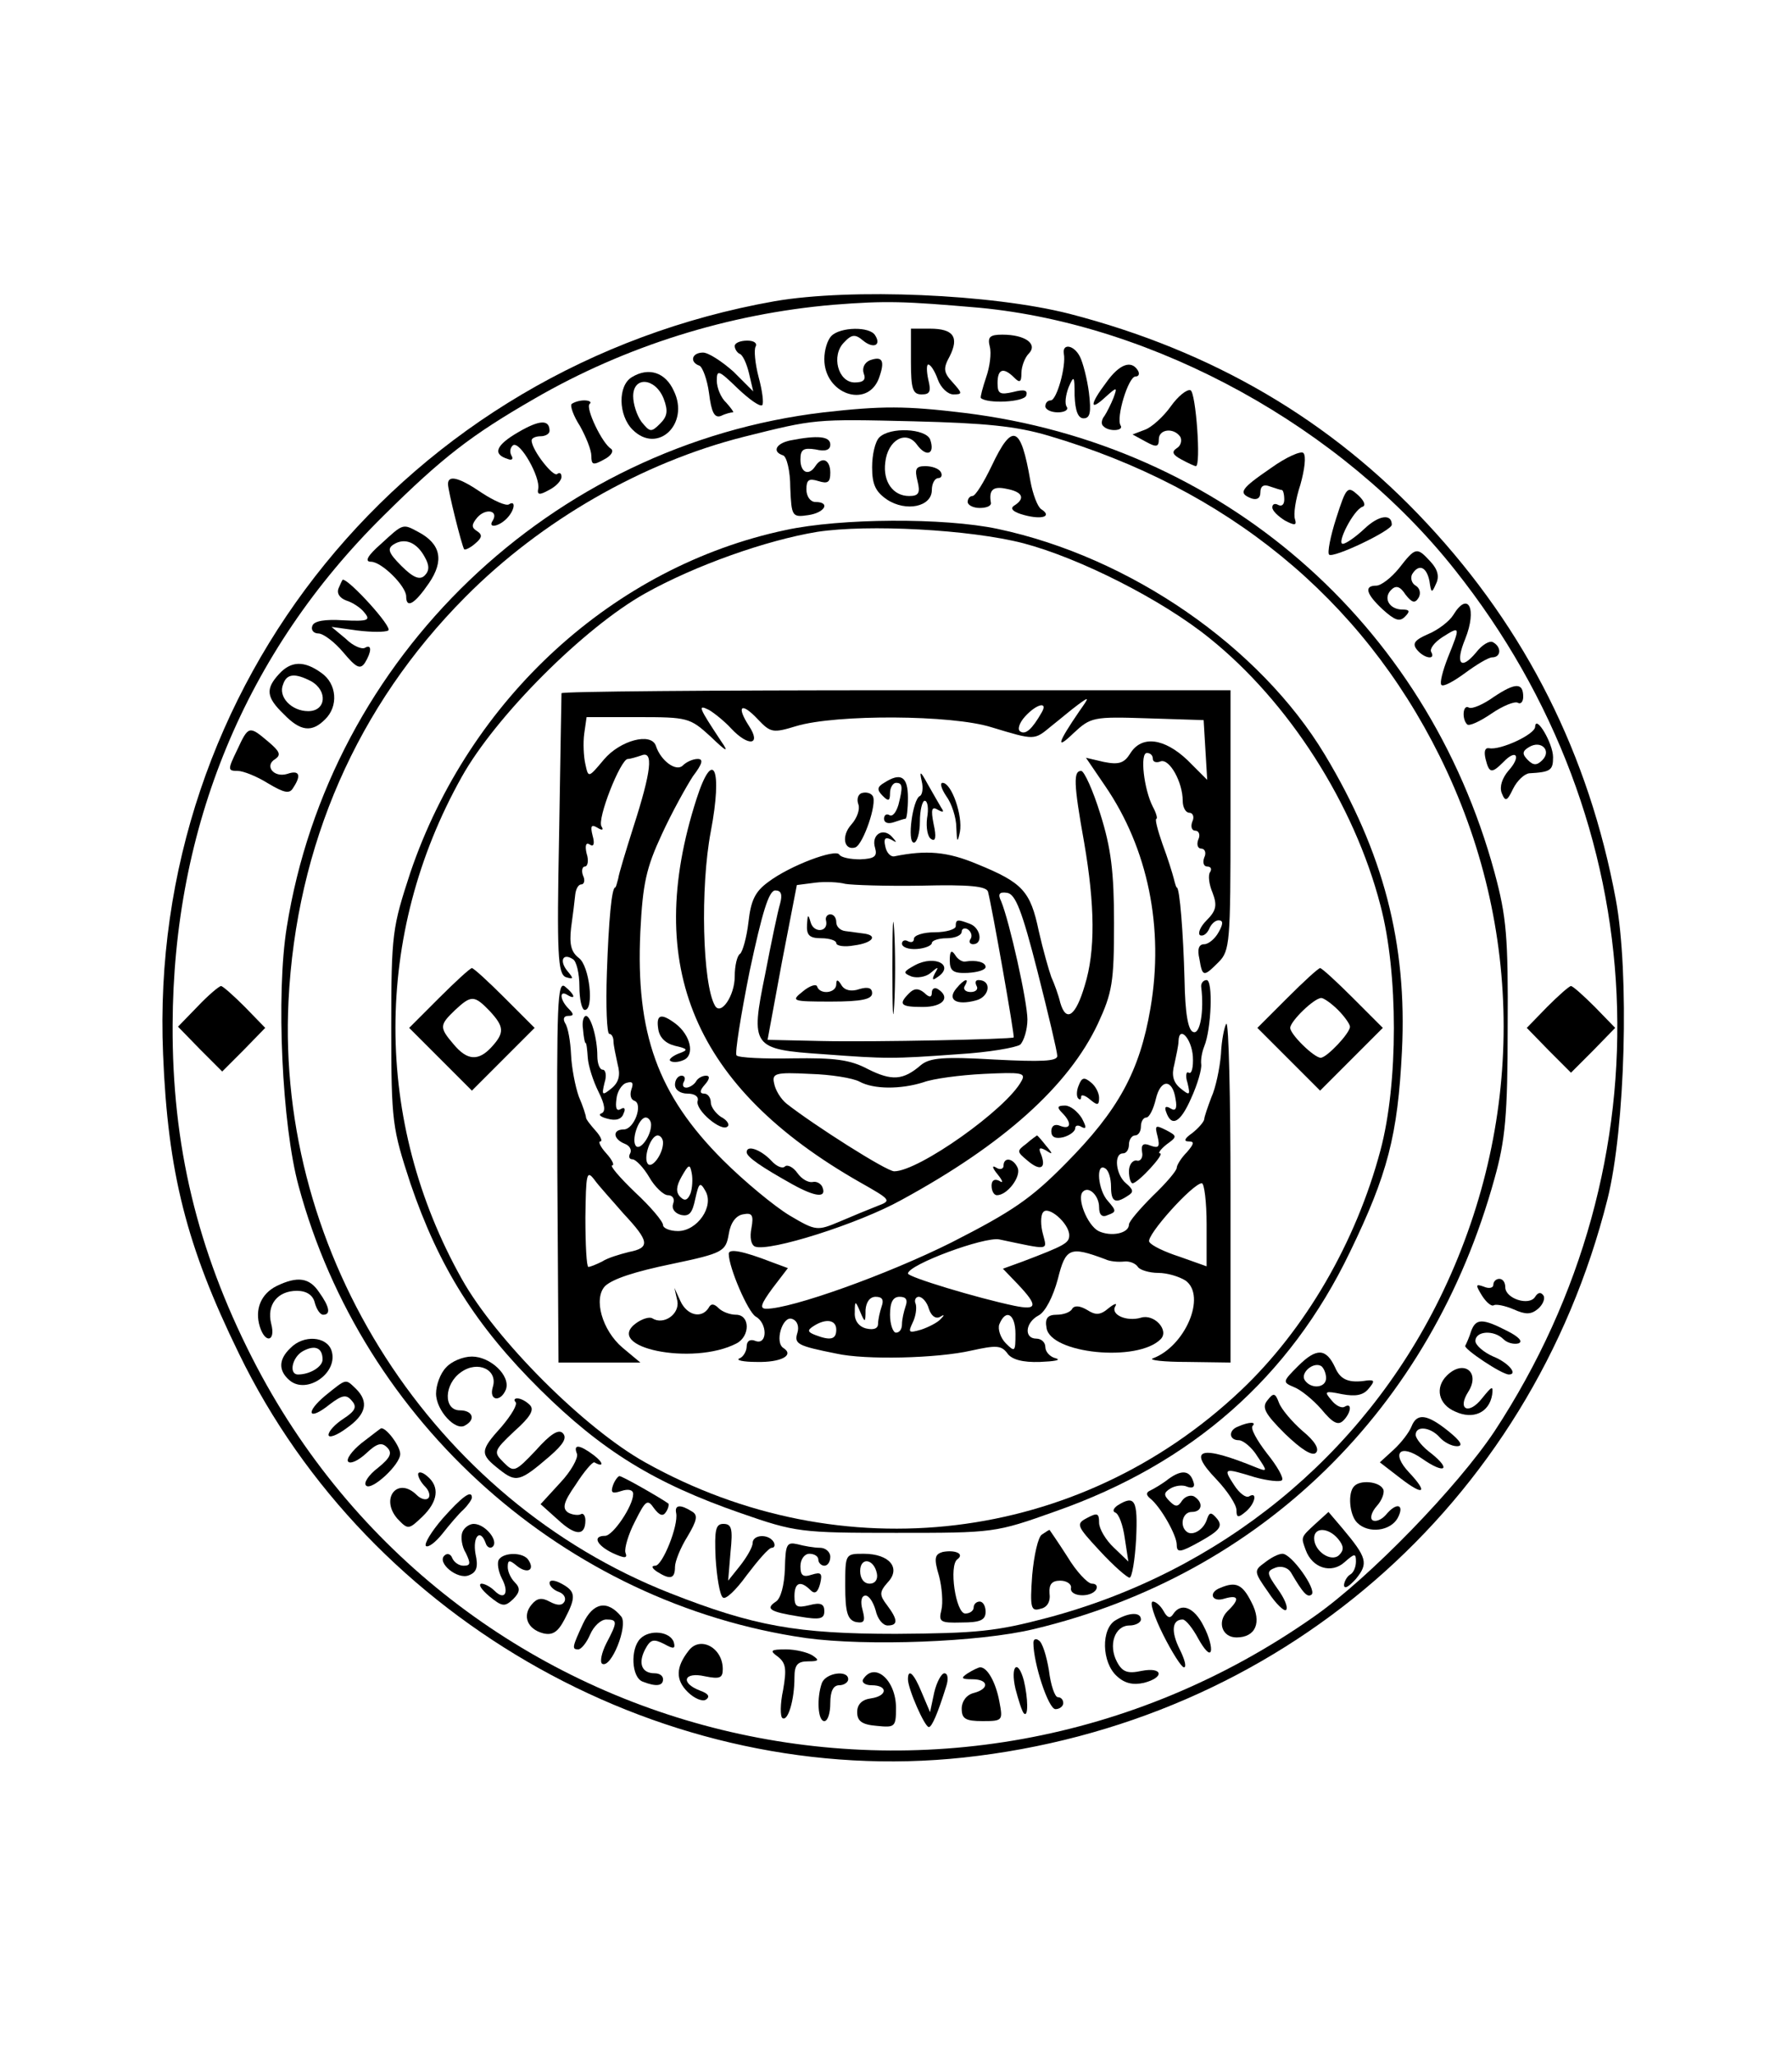 <?xml version="1.0" standalone="no"?>
<!DOCTYPE svg PUBLIC "-//W3C//DTD SVG 20010904//EN"
 "http://www.w3.org/TR/2001/REC-SVG-20010904/DTD/svg10.dtd">
<svg version="1.0" xmlns="http://www.w3.org/2000/svg"
 width="300pt" height="344pt" viewBox="0 0 300 344"
 preserveAspectRatio="xMidYMid meet">
<g transform="translate(0,344) scale(0.1,-0.1)"
fill="#000000" stroke="none">
<path d="M1297 2936 c-616 -109 -1050 -643 -1024 -1260 8 -198 39 -321 127
-501 219 -451 718 -729 1213 -676 528 57 949 422 1078 934 30 119 37 379 14
502 -45 242 -150 451 -316 629 -161 173 -359 289 -599 351 -130 33 -365 43
-493 21z m343 -11 c294 -28 607 -200 796 -439 337 -424 362 -990 66 -1441 -62
-93 -209 -245 -302 -310 -608 -427 -1444 -223 -1778 433 -92 181 -134 356
-133 557 1 331 122 624 353 852 99 98 147 135 253 196 152 88 325 142 500 157
89 7 118 6 245 -5z"/>
<path d="M1392 2878 c-7 -7 -12 -24 -12 -39 0 -58 71 -83 91 -33 11 30 7 39
-15 31 -9 -4 -13 -13 -10 -22 4 -10 0 -15 -15 -15 -28 0 -40 45 -18 67 13 14
19 14 32 3 17 -14 31 -8 20 9 -9 15 -58 14 -73 -1z"/>
<path d="M1525 2835 c0 -46 3 -55 18 -55 14 0 16 5 11 25 -3 14 -3 25 0 25 4
0 11 -11 16 -25 5 -14 17 -25 26 -25 16 0 15 2 -1 20 -16 17 -16 24 -5 44 16
32 6 46 -33 46 l-32 0 0 -55z"/>
<path d="M1657 2860 c3 -11 0 -34 -6 -51 -6 -18 -10 -33 -9 -35 11 -10 72 -7
76 4 3 9 -3 11 -22 6 -22 -5 -26 -3 -26 15 0 24 10 27 28 9 9 -9 12 -8 12 8 0
11 6 26 12 32 16 16 -5 32 -44 32 -21 0 -25 -4 -21 -20z"/>
<path d="M1230 2861 c0 -5 4 -11 8 -13 5 -1 12 -16 16 -33 l7 -30 -33 33 c-19
17 -42 32 -51 32 -19 0 -23 -16 -6 -22 5 -2 13 -23 16 -46 4 -32 9 -42 20 -38
8 4 17 6 20 6 2 0 -3 7 -11 16 -9 8 -16 25 -16 37 0 19 3 18 35 -13 19 -18 37
-31 41 -28 3 3 0 25 -6 47 -6 23 -8 46 -5 51 3 6 -3 10 -14 10 -12 0 -21 -4
-21 -9z"/>
<path d="M1781 2848 c4 -21 -12 -78 -22 -78 -5 0 -9 -4 -9 -10 0 -5 9 -10 21
-10 11 0 18 4 15 9 -4 5 -2 20 3 33 9 21 10 19 10 -14 1 -26 6 -38 15 -38 11
0 13 10 9 43 -3 23 -10 50 -15 60 -10 20 -30 23 -27 5z"/>
<path d="M1852 2800 c-28 -37 -28 -49 -2 -25 20 18 21 18 14 -1 -4 -10 -11
-24 -15 -30 -5 -6 -6 -14 -2 -17 9 -10 35 -8 29 1 -8 13 13 82 25 82 6 0 7 5
4 10 -11 18 -31 11 -53 -20z"/>
<path d="M1058 2809 c-24 -14 -23 -64 1 -88 42 -42 96 10 69 65 -14 31 -42 40
-70 23z m53 -36 c8 -21 6 -30 -6 -42 -15 -15 -17 -14 -31 3 -8 11 -14 30 -14
43 0 34 37 31 51 -4z"/>
<path d="M1960 2760 c-12 -17 -32 -35 -43 -39 l-21 -8 22 -12 c18 -10 22 -9
22 4 0 17 25 20 36 4 3 -6 1 -15 -6 -19 -9 -6 -7 -11 8 -19 11 -6 22 -11 24
-11 9 0 0 124 -9 127 -6 2 -21 -10 -33 -27z"/>
<path d="M957 2764 c-3 -3 3 -20 14 -37 10 -18 19 -40 19 -50 0 -15 3 -16 21
-6 12 6 17 14 12 18 -15 9 -43 68 -36 75 4 3 0 6 -9 6 -8 0 -17 -3 -21 -6z"/>
<path d="M1379 2750 c-456 -54 -827 -409 -899 -862 -18 -112 -8 -331 20 -433
107 -396 446 -698 849 -756 102 -14 291 -7 382 15 381 91 665 369 771 754 18
64 22 106 22 252 1 153 -2 186 -22 260 -114 419 -457 716 -887 769 -99 12
-138 12 -236 1z m376 -39 c299 -88 524 -272 655 -536 143 -288 143 -617 0
-908 -130 -264 -367 -457 -656 -534 -87 -23 -118 -26 -254 -27 -166 0 -238 13
-378 68 -397 156 -660 565 -639 991 13 261 115 494 296 676 127 128 296 225
466 268 120 30 118 30 285 26 119 -3 171 -8 225 -24z"/>
<path d="M1472 2708 c-7 -7 -12 -29 -12 -50 0 -29 6 -41 25 -54 32 -21 75 -12
75 16 0 11 5 20 11 20 5 0 7 5 4 10 -3 6 -15 10 -26 10 -16 0 -18 -5 -13 -25
5 -20 2 -25 -14 -25 -27 0 -44 24 -40 56 4 38 35 55 53 30 16 -22 31 -16 22 9
-8 18 -67 21 -85 3z"/>
<path d="M1323 2703 c-24 -5 -31 -19 -12 -25 6 -2 12 -26 12 -54 2 -48 3 -50
30 -46 28 4 38 22 12 22 -8 0 -15 9 -15 21 0 16 4 19 20 14 16 -5 20 -2 20 14
0 22 -14 28 -25 11 -11 -17 -25 -11 -25 11 0 17 5 20 25 17 17 -4 25 -1 25 8
0 14 -21 16 -67 7z"/>
<path d="M1660 2660 c-13 -27 -27 -50 -32 -50 -4 0 -8 -4 -8 -10 0 -5 9 -10
20 -10 11 0 19 3 19 8 -4 22 3 29 26 24 27 -5 32 -16 13 -28 -8 -5 -2 -11 17
-16 30 -8 47 -2 28 10 -6 4 -14 25 -18 47 -16 93 -30 99 -65 25z"/>
<path d="M1315 2553 c-288 -61 -529 -282 -628 -573 -30 -92 -32 -101 -32 -260
0 -159 2 -168 32 -260 48 -141 110 -239 217 -345 104 -103 192 -157 336 -207
92 -32 100 -33 260 -33 164 0 166 0 267 36 228 80 392 224 493 434 63 130 80
195 87 336 9 180 -31 333 -129 496 -109 181 -326 331 -548 378 -90 19 -263 18
-355 -2z m398 -22 c95 -25 233 -95 312 -159 132 -106 242 -277 286 -447 30
-113 30 -298 0 -410 -41 -154 -126 -300 -234 -402 -271 -256 -668 -304 -997
-120 -102 57 -250 205 -307 307 -148 264 -148 576 0 840 57 102 205 250 307
307 84 47 203 89 288 103 85 13 256 4 345 -19z"/>
<path d="M940 2280 c0 -3 -2 -109 -4 -237 -4 -202 -2 -232 11 -238 13 -4 14
-3 3 10 -14 17 -8 31 9 20 6 -3 11 -24 11 -46 0 -21 4 -39 9 -39 16 0 8 74
-10 87 -13 10 -16 23 -13 50 3 21 6 46 7 56 1 9 5 17 10 17 5 0 7 7 3 15 -3 8
-1 15 3 15 5 0 7 10 3 22 -3 13 -1 19 5 15 7 -5 9 1 5 15 -4 16 -2 19 8 13 8
-5 11 -4 7 2 -8 12 32 113 44 113 4 0 14 3 23 6 20 8 17 -25 -14 -121 -12 -38
-24 -77 -25 -85 -2 -8 -4 -15 -5 -15 -6 0 -11 -55 -14 -142 -2 -57 0 -103 4
-103 4 0 7 -6 7 -12 0 -7 4 -25 7 -39 5 -18 2 -30 -10 -40 -16 -13 -17 -12
-12 9 4 12 2 22 -3 22 -5 0 -9 10 -9 23 0 30 -11 67 -19 67 -4 0 -7 -10 -5
-22 1 -13 3 -23 4 -23 2 0 3 -11 4 -25 1 -14 9 -39 18 -57 11 -22 12 -33 5
-36 -6 -2 -2 -6 10 -9 14 -4 24 -1 27 9 4 8 1 11 -5 7 -7 -4 -9 2 -7 17 1 12
9 25 17 27 10 3 12 0 8 -11 -3 -9 -1 -17 5 -19 15 -5 0 -48 -18 -48 -19 0 -18
-16 2 -24 8 -3 12 -10 9 -16 -3 -5 -2 -10 4 -10 5 0 18 -13 28 -30 9 -16 24
-30 31 -30 8 0 12 -6 9 -14 -3 -8 2 -16 13 -19 14 -3 19 3 24 27 6 27 8 29 17
13 15 -26 -14 -67 -46 -67 -14 0 -25 5 -25 10 0 6 -21 31 -47 55 -26 25 -43
45 -38 45 4 0 0 9 -10 20 -10 11 -14 20 -10 20 4 0 1 8 -8 18 -8 9 -16 19 -16
22 0 3 -5 19 -12 35 -6 17 -12 48 -13 70 -1 22 -5 46 -10 53 -4 7 -2 12 5 12
10 0 10 3 1 12 -15 15 -16 32 -2 23 15 -9 12 1 -4 14 -13 11 -14 -30 -13 -308
l2 -321 68 0 69 0 -30 25 c-34 29 -49 82 -29 103 13 12 49 24 112 37 86 18 90
21 95 50 3 19 12 31 24 33 15 3 18 -1 14 -23 -3 -15 -1 -28 6 -31 24 -9 173
38 245 78 171 93 280 191 329 295 24 52 27 69 27 168 0 86 -5 126 -23 183 -12
39 -27 72 -32 72 -13 0 -13 -20 5 -120 18 -105 19 -181 1 -239 -15 -51 -31
-63 -41 -29 -3 13 -10 32 -15 43 -4 11 -14 46 -21 77 -14 67 -27 81 -103 112
-50 21 -85 24 -139 13 -6 -1 -13 6 -15 17 -3 13 0 16 10 11 10 -6 10 -5 1 5
-15 16 -35 3 -28 -19 4 -14 -1 -18 -25 -19 -16 0 -32 3 -35 8 -6 10 -82 -18
-119 -46 -22 -16 -29 -31 -33 -67 -3 -26 -10 -50 -14 -53 -5 -3 -9 -20 -9 -38
0 -32 -23 -66 -33 -49 -21 36 -25 198 -7 292 20 105 4 141 -24 54 -90 -280 -4
-483 273 -641 53 -30 54 -31 30 -40 -13 -5 -42 -17 -63 -26 -38 -16 -40 -16
-84 10 -25 15 -76 57 -112 93 -109 109 -146 212 -138 382 4 81 10 107 36 163
17 37 41 80 52 97 16 21 18 29 8 29 -8 0 -19 -5 -25 -11 -11 -11 -37 8 -45 33
-8 23 -60 9 -87 -23 -26 -31 -26 -31 -31 -8 -3 13 -4 36 -2 51 l4 28 86 0 c83
0 87 -1 121 -32 28 -27 32 -28 18 -8 -37 56 -40 62 -20 52 10 -6 27 -20 37
-31 29 -31 51 -28 30 4 -22 34 -13 41 15 11 21 -22 25 -23 64 -11 67 20 261
19 327 -2 73 -22 71 -22 100 2 14 11 34 28 45 36 19 14 19 13 2 -11 -37 -54
-40 -66 -10 -37 29 27 33 28 124 25 l94 -3 3 -50 3 -50 -33 33 c-39 37 -77 42
-96 11 -10 -16 -19 -19 -44 -14 l-30 7 32 -47 c72 -105 99 -238 76 -372 -18
-106 -54 -171 -141 -259 -59 -60 -90 -81 -192 -133 -108 -54 -268 -111 -310
-111 -12 0 -9 8 10 34 l26 34 -27 10 c-49 19 -72 23 -72 14 0 -23 32 -97 45
-105 20 -11 20 -48 0 -41 -9 4 -15 0 -15 -9 0 -8 -6 -18 -12 -20 -7 -3 6 -6
29 -6 40 -1 63 11 45 23 -16 9 -2 55 14 49 9 -3 12 -13 9 -23 -6 -19 0 -22 65
-35 49 -11 169 -8 226 5 41 9 50 9 60 -4 7 -11 26 -16 55 -15 24 1 36 3 27 6
-10 2 -18 11 -18 19 0 8 -7 14 -15 14 -21 0 -19 27 4 39 11 6 24 31 32 61 13
52 20 55 79 33 8 -4 22 -5 32 -4 9 1 19 -3 23 -9 3 -5 19 -10 34 -10 15 0 35
-6 46 -13 35 -26 -1 -110 -55 -130 -8 -3 18 -6 58 -6 l72 -1 0 287 c0 157 -3
283 -7 280 -3 -4 -8 -27 -9 -51 -2 -24 -9 -57 -16 -72 -6 -16 -12 -33 -12 -37
-1 -5 -10 -15 -20 -23 -13 -9 -15 -14 -6 -14 10 0 9 -4 -3 -18 -10 -10 -17
-22 -17 -26 0 -5 -18 -26 -40 -47 -22 -22 -40 -43 -40 -48 0 -15 -30 -21 -51
-11 -19 10 -37 56 -26 66 10 10 27 -7 27 -26 0 -13 5 -18 15 -13 14 5 14 7 0
23 -17 18 -21 65 -5 55 6 -3 10 -17 10 -31 0 -25 7 -29 28 -15 10 6 10 10 -3
21 -17 14 -21 50 -5 50 6 0 10 7 10 15 0 8 5 15 10 15 6 0 10 7 10 15 0 8 4
15 9 15 5 0 12 14 16 31 8 34 28 34 33 0 3 -16 0 -21 -8 -16 -8 5 -11 3 -8 -5
9 -27 24 -19 42 22 11 24 18 49 17 57 -1 7 1 20 5 30 12 29 15 111 4 111 -6 0
-10 -6 -9 -12 5 -40 -2 -79 -13 -75 -9 2 -14 31 -15 88 -2 77 -8 154 -13 154
-1 0 -3 7 -5 15 -2 8 -10 34 -19 58 -8 23 -13 42 -10 42 2 0 0 9 -6 20 -15 29
-22 90 -10 90 6 0 10 -4 10 -10 0 -5 6 -7 13 -4 15 5 37 -35 37 -66 0 -11 5
-20 11 -20 6 0 9 -7 5 -15 -3 -8 -1 -15 5 -15 6 0 9 -7 5 -15 -3 -8 -1 -15 5
-15 6 0 9 -7 5 -15 -3 -8 -1 -15 5 -15 6 0 8 -4 5 -9 -4 -5 -2 -21 4 -35 8
-21 6 -30 -10 -46 -11 -11 -15 -22 -11 -25 5 -2 11 2 15 10 3 8 10 15 16 15 8
0 8 -6 0 -20 -6 -11 -17 -20 -24 -20 -9 0 -12 -8 -8 -25 5 -30 7 -30 32 -5 19
19 20 33 20 238 l0 217 -560 0 c-308 0 -560 -2 -560 -5z m804 -32 c-16 -28
-27 -38 -36 -32 -5 3 -2 14 8 25 19 21 39 26 28 7z m-201 -290 c80 2 108 -1
111 -10 7 -27 45 -242 43 -244 -4 -3 -233 -8 -322 -6 l-90 2 24 130 25 129 31
4 c16 2 39 1 50 -2 11 -2 68 -4 128 -3z m-237 -30 c-4 -13 -15 -66 -25 -118
-25 -122 -22 -126 97 -134 107 -8 116 -8 227 0 50 3 96 11 103 16 6 6 12 25
12 42 0 30 -30 164 -44 198 -6 12 -3 16 10 14 14 -2 25 -30 51 -132 18 -71 33
-134 33 -141 0 -9 -27 -10 -105 -6 -85 5 -108 3 -123 -9 -30 -26 -49 -27 -89
-7 -30 16 -56 19 -126 18 -48 -1 -91 1 -94 5 -3 3 7 66 22 141 21 98 32 135
43 135 10 0 12 -7 8 -22z m691 -256 c1 -18 -2 -30 -7 -27 -4 3 -6 -5 -2 -17 5
-21 4 -22 -12 -9 -12 10 -15 22 -10 40 3 14 7 32 7 39 1 27 22 4 24 -26z
m-558 -42 c24 -13 69 -13 107 -1 16 6 61 12 101 14 63 3 71 2 63 -12 -25 -47
-172 -151 -213 -151 -13 0 -134 77 -180 113 -10 8 -19 23 -21 34 -4 17 2 19
60 16 35 -1 72 -7 83 -13z m-349 -72 c0 -19 -18 -43 -25 -36 -9 9 4 48 16 48
5 0 9 -6 9 -12z m20 -30 c0 -19 -18 -43 -25 -36 -9 9 4 48 16 48 5 0 9 -6 9
-12z m46 -85 c-5 -12 -10 -13 -17 -6 -8 8 -7 18 2 34 12 21 14 22 17 6 2 -10
1 -25 -2 -34z m-112 -34 c43 -46 45 -57 9 -64 -16 -4 -36 -10 -45 -16 -10 -5
-20 -9 -23 -9 -3 0 -5 37 -5 83 1 73 2 80 15 63 7 -10 30 -35 49 -57z m976
-18 l0 -70 -45 16 c-25 8 -48 19 -51 25 -6 10 73 98 88 98 4 0 8 -31 8 -69z
m-230 -18 c0 -13 -7 -17 -78 -44 l-33 -12 25 -26 c34 -36 33 -44 -6 -36 -62
13 -178 48 -178 54 1 15 128 62 153 57 86 -18 80 -19 73 9 -4 14 -4 31 0 36 8
13 44 -18 44 -38z m-314 -119 c-3 -9 -6 -22 -6 -29 0 -8 -7 -11 -20 -8 -12 3
-20 13 -19 27 0 20 1 20 9 1 8 -19 9 -19 9 3 1 13 7 22 17 22 11 0 14 -5 10
-16z m40 0 c-3 -9 -6 -22 -6 -30 0 -8 -4 -14 -10 -14 -5 0 -10 14 -10 30 0 21
5 30 16 30 11 0 14 -5 10 -16z m39 -4 c4 -12 11 -17 18 -14 8 5 9 4 2 -3 -5
-6 -21 -14 -33 -18 -21 -6 -22 -5 -14 12 5 10 7 24 5 31 -3 6 0 12 5 12 6 0
14 -9 17 -20z m145 -42 c0 -30 -1 -31 -16 -16 -9 9 -14 24 -11 32 11 27 27 17
27 -16z m-300 7 c0 -16 -9 -19 -35 -9 -13 5 -14 8 -3 15 20 13 38 11 38 -6z"/>
<path d="M1494 1820 c0 -69 1 -97 3 -62 2 34 2 90 0 125 -2 34 -3 6 -3 -63z"/>
<path d="M1351 1893 c-1 -18 4 -23 24 -23 14 0 25 -4 25 -8 0 -5 14 -7 30 -4
31 4 41 17 15 20 -8 1 -22 3 -30 4 -8 1 -15 7 -15 15 0 7 -4 13 -10 13 -5 0
-9 -5 -7 -11 4 -19 -21 -21 -26 -2 -4 14 -5 13 -6 -4z"/>
<path d="M1600 1890 c0 -5 -16 -10 -35 -10 -19 0 -35 -5 -35 -11 0 -5 -4 -7
-10 -4 -5 3 -10 1 -10 -4 0 -6 11 -10 25 -9 14 1 25 6 25 10 0 4 11 8 25 8 14
0 25 5 25 11 0 5 5 7 10 4 6 -4 8 -11 5 -16 -4 -5 -1 -9 4 -9 17 0 13 27 -5
34 -21 8 -24 8 -24 -4z"/>
<path d="M1590 1833 c0 -18 6 -22 30 -21 17 1 30 5 30 10 0 8 -16 12 -34 9 -5
-1 -13 4 -17 11 -6 9 -9 7 -9 -9z"/>
<path d="M1532 1825 c-20 -11 -21 -13 -6 -19 9 -3 24 -1 32 6 13 11 14 11 7
-1 -5 -10 -4 -12 3 -7 32 20 -2 39 -36 21z"/>
<path d="M1344 1781 c-20 -16 -19 -17 47 -17 52 0 69 4 69 14 0 9 -7 11 -21 7
-14 -5 -25 -2 -30 6 -6 10 -9 11 -9 2 0 -15 -27 -18 -32 -4 -1 5 -12 2 -24 -8z"/>
<path d="M1601 1786 c-16 -19 0 -29 33 -20 23 6 27 34 4 34 -5 0 -6 -4 -3 -10
3 -5 -1 -10 -10 -10 -9 0 -13 5 -10 10 9 15 -1 12 -14 -4z"/>
<path d="M1522 1778 c-19 -19 -14 -23 23 -23 34 0 47 16 25 30 -5 3 -10 1 -10
-6 0 -8 -4 -9 -13 0 -10 8 -17 7 -25 -1z"/>
<path d="M1543 2133 c3 -12 1 -23 -3 -25 -12 -5 -22 -78 -10 -78 5 0 10 16 10
35 0 19 4 35 8 35 5 0 7 -13 4 -29 -2 -16 1 -32 7 -35 7 -5 9 3 4 25 -5 25 -3
30 7 24 9 -5 11 -4 6 3 -4 7 -14 24 -23 40 -12 22 -14 23 -10 5z"/>
<path d="M1480 2130 c-12 -7 -12 -12 -2 -22 9 -9 12 -9 12 5 0 9 5 17 10 17
11 0 12 -6 4 -37 -4 -13 -10 -20 -15 -17 -5 3 -9 0 -9 -6 0 -7 7 -9 16 -6 9 3
18 6 20 6 2 0 4 16 4 35 0 36 -12 43 -40 25z"/>
<path d="M1584 2108 c9 -12 17 -36 17 -53 1 -25 2 -26 6 -7 5 27 -14 82 -29
82 -5 0 -2 -10 6 -22z"/>
<path d="M1443 2113 c-7 -2 -9 -11 -6 -19 3 -8 -2 -23 -12 -34 -17 -19 -12
-44 7 -38 13 5 37 74 29 86 -3 5 -11 7 -18 5z"/>
<path d="M735 1770 l-50 -50 53 -53 52 -52 52 52 53 53 -50 50 c-27 27 -52 50
-55 50 -3 0 -28 -23 -55 -50z m85 -22 c24 -26 25 -36 3 -60 -22 -24 -41 -23
-64 5 -24 28 -23 32 3 57 27 25 32 25 58 -2z"/>
<path d="M2155 1770 l-50 -50 53 -53 52 -52 52 52 53 53 -50 50 c-27 27 -52
50 -55 50 -3 0 -28 -23 -55 -50z m85 -20 c11 -11 20 -24 20 -28 0 -11 -39 -52
-49 -52 -11 0 -51 39 -51 50 0 11 40 50 52 50 4 0 17 -9 28 -20z"/>
<path d="M1102 1718 c2 -14 12 -24 28 -28 22 -5 23 -7 6 -13 -10 -4 -17 -10
-14 -12 3 -3 13 -3 22 1 20 8 12 42 -13 61 -24 18 -33 16 -29 -9z"/>
<path d="M1130 1625 c0 -9 9 -15 21 -15 12 0 19 -5 17 -12 -5 -15 40 -53 50
-43 4 3 -1 11 -11 16 -9 6 -17 17 -17 24 0 8 -5 15 -11 15 -8 0 -8 5 1 15 8 9
9 15 2 15 -6 0 -14 -4 -17 -10 -3 -5 -11 -10 -16 -10 -6 0 -7 5 -4 10 3 6 1
10 -4 10 -6 0 -11 -7 -11 -15z"/>
<path d="M1806 1624 c-4 -9 -4 -19 -1 -22 3 -3 5 -2 5 3 0 4 7 2 15 -5 12 -10
15 -10 15 3 0 8 -6 20 -14 26 -11 9 -15 8 -20 -5z"/>
<path d="M1778 1578 c17 -17 15 -29 -3 -22 -9 4 -15 0 -15 -9 0 -10 7 -13 20
-10 11 3 20 10 20 15 0 5 5 6 11 2 8 -4 8 0 0 15 -7 11 -19 21 -28 21 -13 0
-14 -3 -5 -12z"/>
<path d="M1938 1538 c4 -17 2 -20 -12 -15 -12 5 -16 2 -14 -11 2 -9 -3 -16 -9
-14 -7 1 -13 -7 -13 -18 0 -11 3 -20 6 -20 9 0 55 50 46 50 -4 0 1 7 11 15 18
13 18 14 -1 24 -18 9 -19 8 -14 -11z"/>
<path d="M1718 1526 c-16 -12 -16 -13 2 -28 21 -18 32 -14 23 10 -5 11 -3 13
8 7 12 -8 12 -6 0 8 -7 9 -14 17 -15 17 0 0 -9 -6 -18 -14z"/>
<path d="M1250 1512 c0 -8 25 -25 77 -54 38 -21 57 -23 50 -5 -2 6 -10 11 -17
9 -7 -1 -18 5 -25 15 -7 10 -17 15 -21 11 -4 -4 -14 0 -23 10 -17 18 -41 27
-41 14z"/>
<path d="M1680 1489 c0 -5 -6 -7 -12 -3 -8 5 -7 0 2 -11 9 -11 10 -16 3 -11
-8 4 -13 1 -13 -8 0 -9 4 -16 9 -16 17 0 40 30 35 45 -7 17 -24 20 -24 4z"/>
<path d="M1134 1263 c4 -22 -23 -41 -42 -29 -5 3 -17 -1 -27 -8 -56 -41 95
-72 168 -34 23 12 23 48 -1 48 -10 0 -23 5 -29 11 -8 8 -13 8 -17 0 -12 -18
-36 -12 -47 12 l-10 22 5 -22z"/>
<path d="M1795 1250 c-3 -6 -15 -10 -26 -10 -15 0 -20 -6 -17 -22 6 -43 152
-58 191 -19 15 15 -11 43 -33 36 -24 -7 -51 5 -43 19 4 6 -1 5 -11 -3 -14 -12
-22 -12 -36 -3 -12 7 -21 8 -25 2z"/>
<path d="M2173 1154 c-26 -26 -26 -27 -7 -35 11 -4 32 -21 46 -37 19 -23 28
-28 37 -19 13 13 15 31 2 23 -5 -3 -15 2 -22 11 -13 15 -11 16 18 10 22 -4 35
-2 44 9 11 13 10 15 -2 14 -31 -5 -45 1 -54 22 -15 32 -31 33 -62 2z m47 -20
c0 -17 -26 -19 -36 -3 -7 12 15 31 28 23 4 -3 8 -12 8 -20z"/>
<path d="M747 1152 c-10 -10 -17 -30 -17 -44 0 -28 33 -64 49 -53 18 10 12 25
-9 25 -28 0 -27 44 2 64 28 20 62 4 53 -25 -7 -23 13 -26 22 -4 8 23 -26 55
-57 55 -15 0 -34 -8 -43 -18z"/>
<path d="M2122 1097 c-10 -12 -5 -22 29 -56 28 -27 46 -38 52 -32 6 6 -1 19
-23 37 -17 15 -35 36 -39 47 -6 16 -9 17 -19 4z"/>
<path d="M863 1094 c4 -4 -7 -22 -23 -41 -37 -41 -37 -46 -4 -72 28 -22 34
-21 84 22 23 20 30 31 22 39 -7 7 -21 -2 -45 -29 -35 -37 -37 -37 -54 -20 -17
17 -17 19 18 52 27 24 34 36 26 44 -6 6 -15 11 -21 11 -5 0 -6 -3 -3 -6z"/>
<path d="M2073 1053 c-17 -6 -16 -23 1 -23 7 0 22 -12 31 -27 17 -25 17 -26
-1 -19 -95 39 -117 32 -68 -19 19 -20 34 -43 34 -52 0 -13 3 -13 15 -3 16 13
21 35 6 26 -5 -3 -16 5 -25 19 -19 29 -17 29 35 13 22 -6 42 -8 45 -5 4 3 -8
24 -25 45 -17 22 -28 42 -24 46 7 7 -6 7 -24 -1z"/>
<path d="M966 1007 c2 -7 -10 -29 -28 -48 l-33 -36 29 -26 c29 -27 46 -28 46
-1 0 8 -4 13 -8 10 -4 -2 -14 -1 -21 3 -10 7 -8 17 13 47 14 22 28 38 31 37
16 -9 16 -1 -1 12 -24 18 -35 19 -28 2z"/>
<path d="M1956 965 c-10 -8 -24 -16 -30 -19 -7 -3 -8 -7 -1 -13 18 -14 45 -62
45 -78 0 -14 6 -13 40 6 32 18 37 25 28 37 -10 12 -13 12 -17 1 -5 -18 -23
-29 -33 -23 -14 9 -9 34 7 34 18 0 20 16 4 26 -6 3 -15 0 -20 -7 -7 -11 -11
-11 -21 -1 -10 10 -10 14 1 21 8 5 21 7 29 3 9 -3 13 0 10 8 -6 20 -20 21 -42
5z"/>
<path d="M1026 954 c-4 -12 -1 -14 14 -9 12 4 20 2 20 -5 0 -20 -34 -70 -47
-70 -22 0 -14 -16 13 -29 20 -9 25 -9 21 1 -2 7 5 31 16 52 18 36 21 38 32 22
9 -12 15 -14 20 -6 4 6 5 12 4 14 -14 10 -77 46 -82 46 -2 0 -8 -7 -11 -16z"/>
<path d="M1871 921 c-7 -5 -9 -10 -4 -12 6 -2 13 -21 16 -43 l6 -39 -24 23
c-14 13 -25 32 -25 42 0 16 -3 17 -20 8 -19 -10 -18 -13 21 -55 23 -25 46 -45
50 -45 4 0 9 29 11 65 3 65 -2 74 -31 56z"/>
<path d="M1132 908 c4 -21 -23 -88 -35 -88 -7 0 -6 -4 3 -10 22 -14 30 -12 30
8 0 9 9 32 21 51 16 27 18 36 7 42 -19 12 -29 11 -26 -3z"/>
<path d="M1198 833 c2 -32 7 -62 12 -66 4 -5 22 12 40 37 19 25 37 46 42 46 5
0 6 5 3 10 -9 14 -35 12 -35 -2 0 -7 -10 -24 -21 -38 l-20 -25 4 48 c4 39 2
47 -12 47 -13 0 -15 -10 -13 -57z"/>
<path d="M1744 872 c-6 -4 -13 -34 -16 -68 -4 -55 -2 -61 14 -56 11 2 17 12
15 26 -1 15 4 21 18 21 11 0 19 -6 18 -12 -3 -15 33 -17 42 -3 3 6 0 10 -7 10
-7 0 -26 20 -41 45 -16 25 -30 45 -30 45 -1 0 -7 -4 -13 -8z"/>
<path d="M1314 815 c-1 -28 -7 -50 -15 -55 -18 -12 -11 -17 39 -25 35 -6 42
-4 42 9 0 12 -6 15 -25 10 -21 -5 -25 -3 -25 15 0 23 10 27 27 10 7 -7 12 -4
16 11 4 17 2 20 -14 15 -15 -5 -19 -1 -19 14 0 12 7 21 15 21 8 0 15 -4 15
-10 0 -5 5 -10 10 -10 6 0 10 7 10 15 0 8 -8 15 -17 15 -10 0 -27 3 -38 6 -18
4 -20 0 -21 -41z"/>
<path d="M1578 843 c-13 -4 -15 -10 -6 -40 5 -19 7 -45 4 -57 -5 -20 -2 -22
34 -21 31 0 40 4 40 18 0 9 -4 17 -10 17 -5 0 -10 -4 -10 -10 0 -5 -6 -10 -14
-10 -16 0 -28 81 -13 91 12 9 -4 16 -25 12z"/>
<path d="M1415 786 c0 -44 4 -56 17 -60 15 -3 17 1 12 20 -4 14 -2 24 5 24 6
0 13 -11 17 -25 3 -14 12 -25 20 -25 18 0 17 10 -1 34 -13 17 -13 22 1 38 23
24 3 48 -40 48 -31 0 -31 0 -31 -54z m53 21 c2 -10 -3 -17 -12 -17 -10 0 -16
9 -16 21 0 24 23 21 28 -4z"/>
<path d="M868 2717 c-38 -22 -44 -37 -18 -45 7 -3 10 0 6 6 -3 6 -2 13 3 17
12 7 46 -54 42 -73 -2 -10 2 -11 18 -2 12 6 21 16 21 22 0 6 -3 8 -7 5 -6 -7
-43 40 -43 56 0 4 7 7 15 7 8 0 15 4 15 9 0 19 -16 19 -52 -2z"/>
<path d="M2128 2657 c-51 -35 -56 -42 -33 -51 9 -3 15 0 15 10 0 11 6 14 16
10 9 -3 18 -6 20 -6 2 0 4 -7 4 -16 0 -8 -4 -12 -10 -9 -5 3 -10 2 -10 -4 0
-6 10 -15 21 -22 17 -9 20 -8 17 2 -3 8 1 34 9 58 7 25 10 48 5 53 -4 4 -29
-7 -54 -25z"/>
<path d="M750 2630 c0 -11 23 -103 27 -109 1 -2 10 2 18 9 12 10 13 15 4 21
-10 6 -10 11 0 23 14 16 36 12 26 -5 -9 -13 9 -11 23 3 14 14 16 32 4 24 -5
-3 -25 6 -45 19 -38 26 -57 31 -57 15z"/>
<path d="M2237 2573 c-10 -31 -15 -58 -12 -61 6 -7 105 40 105 50 0 19 -22 16
-46 -7 -15 -14 -31 -25 -36 -25 -11 0 18 57 33 62 6 2 3 10 -8 20 -17 15 -19
14 -36 -39z"/>
<path d="M638 2530 c-23 -20 -28 -30 -17 -30 18 0 59 -41 59 -58 0 -21 14 -13
38 22 26 38 20 66 -18 86 -26 14 -25 14 -62 -20z m73 -22 c8 -14 8 -23 0 -31
-8 -8 -19 -4 -39 16 -22 22 -24 29 -13 36 19 12 39 3 52 -21z"/>
<path d="M2342 2489 c-13 -16 -30 -29 -38 -29 -21 0 -17 -14 11 -40 20 -18 28
-21 37 -12 9 9 8 12 -4 12 -22 0 -33 19 -19 33 8 8 15 6 24 -8 11 -14 16 -15
22 -5 4 7 2 16 -5 20 -7 4 -9 13 -6 19 11 18 24 13 29 -11 3 -21 4 -21 11 -5
6 12 3 24 -9 37 -23 25 -25 25 -53 -11z"/>
<path d="M567 2456 c-4 -9 2 -17 13 -21 10 -3 24 -12 30 -20 11 -13 6 -15 -35
-13 -31 2 -49 -1 -52 -9 -3 -7 2 -13 10 -13 8 0 27 -14 42 -32 21 -25 28 -29
36 -17 11 18 12 32 0 25 -5 -3 -20 3 -32 15 l-24 20 43 -6 c24 -3 47 -3 52 0
8 5 -65 85 -76 85 -1 0 -4 -7 -7 -14z"/>
<path d="M2433 2411 c-6 -10 -25 -25 -42 -32 -23 -10 -27 -16 -19 -26 12 -15
32 -18 24 -4 -3 5 5 16 19 25 30 19 30 18 9 -34 -9 -23 -14 -43 -11 -46 3 -4
21 6 40 20 19 14 39 26 45 26 15 0 16 17 2 25 -6 4 -19 -4 -29 -17 -26 -31
-35 -18 -18 23 20 50 5 81 -20 40z"/>
<path d="M467 2312 c-23 -25 -21 -39 8 -67 28 -29 47 -31 69 -9 23 22 20 60
-6 78 -29 21 -51 20 -71 -2z m54 -12 c28 -16 25 -50 -5 -50 -28 0 -51 24 -42
45 6 18 20 19 47 5z"/>
<path d="M2501 2274 c-18 -13 -37 -21 -42 -18 -10 6 -12 -19 -3 -28 3 -4 22 5
41 18 19 13 39 21 44 18 5 -3 9 2 9 10 0 24 -13 24 -49 0z"/>
<path d="M2570 2224 c0 -13 -59 -40 -77 -36 -7 1 -9 -5 -6 -18 6 -24 10 -25
30 -5 22 23 30 9 8 -15 -10 -12 -15 -26 -11 -37 6 -15 9 -14 19 7 7 14 19 25
27 26 36 2 40 5 40 27 0 23 -29 72 -30 51z m12 -56 c-9 -9 -15 -9 -24 0 -10
10 -10 15 2 22 20 12 38 -6 22 -22z"/>
<path d="M397 2185 c-16 -33 -16 -35 1 -35 9 0 32 -9 51 -21 27 -16 36 -18 42
-7 14 21 10 30 -10 23 -23 -7 -39 14 -20 25 10 7 7 13 -12 29 -32 27 -33 27
-52 -14z"/>
<path d="M331 1756 l-33 -34 37 -38 37 -37 36 36 36 37 -34 35 c-19 19 -37 35
-40 35 -3 0 -21 -15 -39 -34z"/>
<path d="M2590 1755 l-34 -35 37 -38 37 -37 37 37 37 38 -34 35 c-19 19 -37
35 -40 35 -3 0 -21 -16 -40 -35z"/>
<path d="M463 1288 c-26 -13 -37 -39 -28 -68 9 -29 27 -25 19 5 -8 32 11 55
43 55 16 0 27 -7 30 -20 3 -11 9 -20 14 -20 13 0 11 13 -7 38 -16 24 -36 27
-71 10z"/>
<path d="M2500 1290 c0 -5 -7 -7 -16 -3 -14 5 -14 3 -3 -15 7 -11 16 -19 20
-16 4 2 19 -1 33 -7 20 -9 29 -9 41 1 8 7 12 17 9 22 -4 6 -9 6 -14 -2 -10
-16 -50 -3 -50 16 0 8 -4 14 -10 14 -5 0 -10 -4 -10 -10z"/>
<path d="M2463 1213 c-3 -10 -8 -21 -10 -25 -3 -5 61 -48 73 -48 16 0 -1 20
-26 30 -16 7 -30 19 -30 26 0 17 31 19 47 3 6 -6 17 -9 25 -7 8 3 1 11 -19 21
-41 21 -52 21 -60 0z"/>
<path d="M486 1184 c-20 -19 -20 -38 -1 -54 29 -24 82 13 70 50 -8 24 -47 27
-69 4z m54 -19 c0 -12 -21 -25 -41 -25 -16 0 -10 29 8 39 20 11 33 6 33 -14z"/>
<path d="M2422 1138 c-20 -20 -14 -48 14 -60 30 -14 57 -2 62 28 2 16 0 15
-17 -6 -22 -28 -42 -19 -23 11 21 33 -8 55 -36 27z"/>
<path d="M545 1105 c-35 -29 -29 -44 7 -15 21 16 28 17 37 6 9 -10 6 -17 -14
-30 -14 -9 -25 -21 -25 -27 0 -6 14 -1 30 11 33 23 38 44 16 66 -18 17 -15 18
-51 -11z"/>
<path d="M2363 1053 c-4 -10 -17 -27 -30 -39 l-23 -21 35 -27 c39 -30 46 -24
14 10 -31 33 -15 49 22 23 37 -26 50 -19 15 9 -15 11 -26 25 -26 31 0 16 25
13 40 -4 7 -8 20 -15 29 -15 11 0 7 8 -14 25 -36 29 -53 31 -62 8z"/>
<path d="M605 1025 c-16 -13 -26 -27 -22 -31 4 -4 17 2 30 14 18 17 26 19 35
10 9 -9 6 -17 -15 -34 -16 -12 -25 -26 -20 -30 9 -9 57 35 57 53 0 13 -23 44
-32 43 -2 -1 -16 -12 -33 -25z"/>
<path d="M700 973 c0 -5 5 -14 12 -21 6 -6 9 -15 5 -19 -4 -4 -13 -1 -19 5
-32 32 -62 -5 -33 -39 18 -19 19 -19 42 3 26 25 30 50 8 68 -8 7 -15 8 -15 3z"/>
<path d="M2267 953 c-11 -11 -8 -48 5 -61 19 -19 56 -14 68 8 12 23 -2 27 -20
5 -7 -8 -17 -12 -22 -9 -5 3 -2 14 7 24 9 10 14 24 10 29 -7 12 -38 15 -48 4z"/>
<path d="M741 899 c-19 -22 -31 -42 -28 -46 4 -3 16 6 28 21 11 14 27 33 35
40 8 8 14 17 14 20 0 14 -17 1 -49 -35z"/>
<path d="M2202 890 c-25 -23 -24 -22 -16 -44 11 -30 43 -40 65 -20 17 15 19
15 19 1 0 -9 -4 -19 -10 -22 -5 -3 -10 -12 -10 -18 1 -7 9 -1 20 11 21 26 19
35 -23 85 l-23 27 -22 -20z m38 -25 c10 -12 10 -19 2 -27 -13 -13 -42 6 -42
28 0 19 24 18 40 -1z"/>
<path d="M774 876 c-3 -8 -1 -24 6 -35 8 -17 8 -21 -4 -21 -8 0 -16 6 -19 13
-2 6 -8 9 -13 4 -13 -12 22 -41 41 -33 13 5 16 14 11 36 -5 29 8 43 17 18 2
-7 8 -10 12 -6 10 10 -13 38 -32 38 -7 0 -16 -6 -19 -14z"/>
<path d="M835 830 c-3 -5 -1 -19 5 -31 13 -24 5 -38 -12 -21 -7 7 -17 12 -22
12 -6 -1 0 -10 13 -21 22 -18 26 -18 40 -5 12 12 12 19 3 28 -7 7 -12 18 -12
26 0 12 3 12 15 2 17 -14 31 -8 20 9 -8 14 -42 14 -50 1z"/>
<path d="M2117 825 c-18 -13 -18 -15 6 -49 13 -20 27 -33 30 -30 4 4 -3 20
-14 35 -19 27 -19 30 -3 36 9 3 20 0 25 -8 21 -36 28 -43 35 -37 8 9 -34 68
-49 68 -7 0 -20 -7 -30 -15z"/>
<path d="M920 791 c0 -5 7 -12 16 -15 8 -3 12 -10 9 -16 -4 -7 -12 -7 -25 0
-13 7 -21 6 -30 -5 -16 -19 -7 -41 19 -48 16 -4 25 2 36 23 20 38 19 47 -5 60
-11 6 -20 7 -20 1z"/>
<path d="M2043 783 c-21 -8 -14 -25 7 -18 24 7 26 -1 5 -21 -18 -18 -9 -44 15
-44 32 0 43 25 25 59 -15 30 -26 35 -52 24z"/>
<path d="M976 723 c-18 -39 -19 -43 -8 -43 5 0 14 11 20 25 6 14 18 25 27 25
19 0 19 -4 0 -40 -8 -16 -11 -31 -7 -34 15 -9 44 64 32 79 -23 28 -47 24 -64
-12z"/>
<path d="M1947 705 c15 -30 31 -55 35 -55 5 0 1 14 -7 30 -15 30 -13 50 5 50
5 0 17 -15 26 -32 10 -18 19 -28 21 -21 2 6 -3 25 -12 42 -16 32 -38 40 -51
20 -5 -8 -10 -6 -16 5 -5 9 -13 16 -18 16 -6 0 2 -25 17 -55z"/>
<path d="M1868 729 c-25 -14 -24 -71 2 -94 13 -12 27 -15 45 -11 35 9 32 27
-4 20 -23 -5 -32 -2 -41 15 -15 28 -4 61 21 61 10 0 19 5 19 10 0 13 -20 12
-42 -1z"/>
<path d="M1072 698 c-17 -17 -15 -65 4 -72 23 -9 34 -7 34 4 0 6 -6 10 -14 10
-22 0 -28 17 -16 40 9 17 14 18 32 9 16 -9 19 -8 16 3 -6 18 -40 22 -56 6z"/>
<path d="M1730 691 c0 -34 25 -111 37 -111 7 0 13 5 13 10 0 6 -4 10 -9 10 -5
0 -12 20 -15 45 -4 24 -11 47 -17 50 -5 4 -9 2 -9 -4z"/>
<path d="M1153 678 c-22 -28 -22 -49 -2 -69 11 -11 25 -17 31 -13 7 5 4 10
-10 15 -34 13 -27 32 8 24 25 -5 30 -3 30 12 0 36 -38 56 -57 31z"/>
<path d="M1302 668 c14 -11 15 -21 9 -56 -5 -23 -5 -45 -1 -47 9 -6 20 30 20
68 0 21 5 27 23 27 18 0 19 2 7 10 -8 5 -28 10 -44 10 -26 0 -28 -2 -14 -12z"/>
<path d="M1620 640 c-12 -8 -11 -10 8 -10 27 0 29 -16 2 -23 -12 -3 -20 -14
-20 -26 0 -17 6 -21 35 -21 34 0 34 1 28 33 -6 32 -20 57 -32 57 -3 0 -13 -5
-21 -10z"/>
<path d="M1700 614 c5 -19 11 -38 14 -41 8 -8 7 26 0 55 -10 37 -23 25 -14
-14z"/>
<path d="M1376 624 c-9 -25 -7 -64 4 -64 6 0 10 14 10 30 0 20 5 30 15 30 8 0
15 5 15 10 0 16 -37 11 -44 -6z"/>
<path d="M1445 630 c-3 -5 3 -10 14 -10 28 0 27 -18 -1 -22 -15 -2 -23 -10
-23 -23 0 -15 8 -21 33 -23 30 -3 32 -2 32 30 0 47 -36 78 -55 48z"/>
<path d="M1520 630 c0 -16 28 -80 35 -80 5 0 15 23 29 68 4 12 3 22 -3 22 -5
0 -13 -15 -17 -32 l-7 -33 -14 33 c-13 32 -23 41 -23 22z"/>
</g>
</svg>

